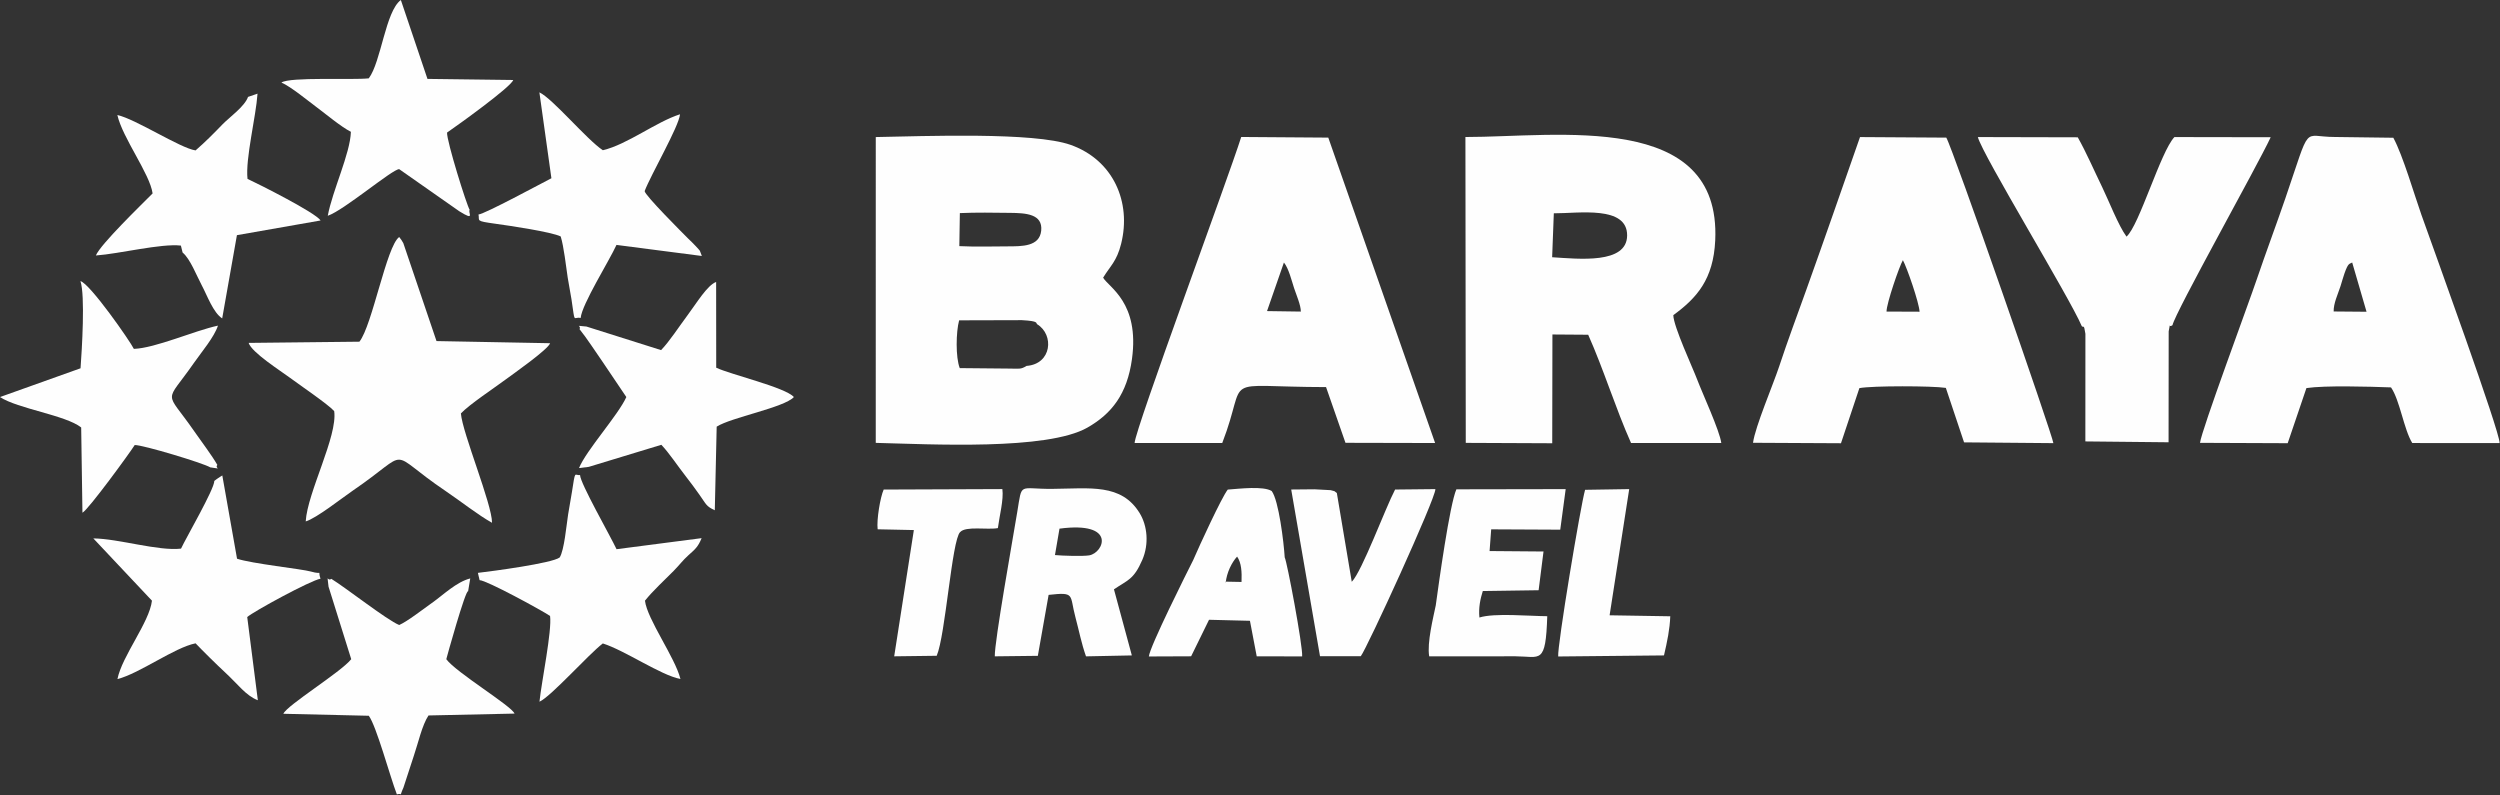 <svg width="1424" height="453" viewBox="0 0 1424 453" fill="none" xmlns="http://www.w3.org/2000/svg">
<rect x="0" y="0" width="1424" height="453" fill="#333333" stroke="none"/>
<path fill-rule="evenodd" clip-rule="evenodd" d="M584.729 208.419C581.421 210.462 580.66 209.979 575.362 209.949L546.673 209.675C544.26 203.52 544.536 188.985 546.322 182.458L582.044 182.361C592.147 182.889 589.823 184.093 590.822 184.725C600.534 190.699 599.133 207.347 584.729 208.42V208.419ZM546.734 121.384C555.966 120.959 566.113 121.139 575.406 121.25C584.163 121.353 594.064 121.796 593.067 131.411C592.123 140.519 582.025 140.29 574.045 140.331C565.159 140.375 555.584 140.639 546.434 140.194L546.734 121.384ZM628.336 158.168C632.479 151.355 636.081 148.904 638.592 138.883C644.532 115.186 634.193 91.174 609.826 82.52C588.995 75.121 526.38 77.565 498.839 78.068L498.831 252.26C530.056 253.031 596.442 256.666 619.413 243.549C633.336 235.599 642.038 224.339 644.765 204.546C649.206 172.307 631.528 163.67 628.335 158.167L628.336 158.168Z" fill="#FEFEFE"/>
<path fill-rule="evenodd" clip-rule="evenodd" d="M885.052 121.499C899.116 121.579 926.993 116.899 926.813 134.182C926.642 150.563 899.186 147.466 884.101 146.521L885.053 121.5L885.052 121.499ZM953.12 179.499C966.468 169.764 975.974 159.126 976.995 136.884C980.387 62.938 887.371 78.043 834.702 78.043L834.903 252.262L884.153 252.479L884.259 190.517L904.633 190.668C913.601 210.813 920.196 232.498 929.036 252.326L980.446 252.333C979.589 245.441 969.489 223.566 966.763 216.309C964.26 209.643 953.187 185.919 953.119 179.498L953.12 179.499Z" fill="#FEFEFE"/>
<path fill-rule="evenodd" clip-rule="evenodd" d="M1329.25 177.414C1329.14 172.809 1331.62 167.714 1333.19 162.899C1333.92 160.662 1334.52 158.231 1335.39 155.794C1337.63 149.476 1338.19 150.494 1339.81 149.53L1347.98 177.575L1329.25 177.414ZM1253.13 252.244L1303.07 252.449L1313.74 221.048C1324.37 219.48 1349.33 220.192 1361.92 220.663C1366.97 227.978 1369.21 244.539 1374.02 252.349L1423.79 252.387C1423.92 245.796 1386.67 143.288 1379.2 122.251C1375.31 111.322 1368.76 88.662 1363.24 78.465L1329.91 78.026C1311.03 78.042 1316.66 69.445 1301.75 112.938C1296.7 127.668 1290.33 144.716 1285.47 159.077C1280.81 172.896 1253.79 245.543 1253.13 252.243V252.244Z" fill="#FEFEFE"/>
<path fill-rule="evenodd" clip-rule="evenodd" d="M1074.57 177.47C1074.51 172.938 1081.95 151.367 1083.89 148.192C1086.23 152.483 1093.11 172.374 1093.39 177.548L1074.57 177.47ZM998.52 252.21L1048.62 252.471L1059.11 221.07C1066.57 219.677 1100.61 219.748 1108.35 220.941L1118.73 251.97L1169.6 252.413C1169.31 248.373 1112.21 84.27 1108.61 78.393L1059.46 78.076C1049.18 107.493 1039.33 135.89 1028.88 165.056C1023.62 179.72 1018.24 194.094 1013.5 208.475C1010 219.083 999.736 243.051 998.52 252.209V252.21Z" fill="#FEFEFE"/>
<path fill-rule="evenodd" clip-rule="evenodd" d="M731.322 149.519C734.05 152.885 735.742 159.935 737.096 164.068C738.125 167.21 741.109 174.214 740.941 177.474L721.698 177.194L731.323 149.52L731.322 149.519ZM646.277 252.317L696.197 252.316C711.589 212.532 692.579 220.398 755.32 220.49L766.38 252.225L817.443 252.344L756.589 78.384L707.002 78.021C699.576 101.531 646.539 244.543 646.276 252.317H646.277Z" fill="#FEFEFE"/>
<path fill-rule="evenodd" clip-rule="evenodd" d="M1185.74 185.707C1186.85 187.048 1186.91 184.034 1187.85 190.164L1187.82 251.431L1235.22 251.922L1235.28 188.786C1236.67 182.287 1234.76 187.218 1237.45 185.232C1238.99 177.9 1285.61 94.819 1293.39 78.169L1238.55 78.074C1230.68 86.323 1218.57 128.341 1211.26 134.782C1206.66 128.549 1201.06 114.109 1197.45 106.689C1192.77 97.082 1188.36 86.822 1183.49 78.208L1126.58 78.071C1129.2 88.229 1179 169.684 1185.74 185.706L1185.74 185.707Z" fill="#FEFEFE"/>
<path fill-rule="evenodd" clip-rule="evenodd" d="M204.722 194.628L141.62 195.318C143.413 200.819 159.721 211.139 165.078 215.122C170.642 219.258 186.947 230.329 190.353 234.158C192.417 248.41 175.055 280.585 174.137 297.004C180.302 295.163 194.91 283.579 200.844 279.533C235.837 255.677 218.885 256.145 253.831 279.697C262.059 285.242 272.456 293.461 280.262 297.77C280.339 287.314 263.367 246.568 262.531 235.49C267.274 230.427 281.497 221.005 288.065 216.133C292.609 212.762 312.198 199.043 313.34 195.495L248.632 194.278L229.73 138.494C229.539 138.125 228.86 137.021 228.664 136.711L227.387 135.003C220.172 140.123 212.075 185.35 204.723 194.627L204.722 194.628Z" fill="#FEFEFE"/>
<path fill-rule="evenodd" clip-rule="evenodd" d="M334.032 185.995C326.638 185.393 331.353 185.248 330.107 187.497C334.225 192.557 339.466 200.741 343.294 206.185L356.763 226.159C352.083 236.525 333.867 256.553 329.811 266.606L335.365 265.928L376.7 253.357C381.156 258.01 385.699 265.02 391.013 271.826C393.585 275.121 395.679 277.963 398.406 281.806C402.348 287.364 402.174 288.349 407.148 290.652L408.224 243.019C416.569 237.706 446.594 232.191 452.196 226.159C447.37 220.643 416.134 213.347 407.955 209.442L407.91 160.598C402.839 162.487 396.781 172.653 391.544 179.667C386.765 186.067 381.333 194.472 376.557 199.424L334.03 185.995H334.032Z" fill="#FEFEFE"/>
<path fill-rule="evenodd" clip-rule="evenodd" d="M160.3 47.029C165.542 49.225 175.85 57.739 180.437 61.125C185.028 64.515 194.38 72.34 199.872 75.078C199.482 87.499 189.354 108.558 186.697 122.899C195.752 119.905 223.725 96.171 227.385 96.351L261.59 120.318C270.946 126.17 266.419 121.157 267.522 119.513C265.836 116.981 254.412 80.379 254.635 75.512C260.247 71.674 291.087 49.572 292.331 45.565L243.481 44.943L228.324 0C219.553 6.482 217.097 35.259 210.054 44.62C200.909 45.682 165.049 43.671 160.299 47.029H160.3Z" fill="#FEFEFE"/>
<path fill-rule="evenodd" clip-rule="evenodd" d="M187.13 334.139L200.061 375.473C194.219 382.839 163.375 401.743 161.403 406.566L210.055 407.697C214.389 413.459 222.166 442.403 226.053 452.478C229.884 451.399 226.996 454.799 229.806 448.592L235.731 430.46C238.139 423.431 240.42 412.992 244.077 407.524L293.075 406.46C291.542 402.184 259.668 382.98 254.213 375.474C254.18 375.348 265.204 335.659 266.636 336.805L267.853 329.472C260.093 331.411 252.261 338.999 246.767 342.892C241.04 346.95 232.144 353.914 227.386 356.01C220.413 353.203 197.002 334.77 188.724 329.705C186.308 331.489 186.274 325.831 187.129 334.14L187.13 334.139Z" fill="#FEFEFE"/>
<path fill-rule="evenodd" clip-rule="evenodd" d="M122.073 273.942C122.154 278.513 105.936 306.381 103.115 312.5C90.123 313.994 67.596 306.832 53.158 306.672L86.555 342.144C85.128 354.455 69.45 373.749 66.9 386.813C79.651 383.526 99.39 368.8 111.401 366.442C115.339 370.596 123.54 378.678 128.04 382.834C135.595 389.81 140.029 396.233 146.867 398.857L140.821 351.477C144.254 348.353 177.031 330.519 182.563 329.639C180.645 324.096 184.498 327.687 177.05 325.541C172.129 324.123 143.076 321.014 135.015 318.239L126.624 270.822C126.228 271.111 125.669 271.404 125.374 271.598C125.089 271.787 124.467 272.19 124.184 272.379C123.919 272.556 122.391 273.632 122.074 273.942H122.073Z" fill="#FEFEFE"/>
<path fill-rule="evenodd" clip-rule="evenodd" d="M272.557 122.178C273.287 125.851 270.478 125.828 282.151 127.442C290.574 128.606 314.121 132.095 319.375 134.681C321.157 140.315 322.443 152.006 323.371 158.148C324.041 162.575 324.91 166.455 325.511 170.462C327.717 185.183 326.292 180.167 330.747 181.12C331.417 173.357 347.145 148.382 351.149 139.505L399.773 145.803C397.987 141.492 399.668 143.973 396.126 140.023C394.65 138.377 393.623 137.534 392.148 136.06C388.413 132.327 367.254 111.182 367.189 108.841C370.825 99.329 386.687 72.12 387.344 65.086C373.765 69.384 357.264 82.326 343.372 85.573C334.201 79.489 314.743 56.091 307.235 52.602L314.08 101.529C308.557 104.355 276.242 121.836 272.557 122.178Z" fill="#FEFEFE"/>
<path fill-rule="evenodd" clip-rule="evenodd" d="M273.18 330.456C277.169 330.544 308.115 347.389 313.317 350.838C314.487 359.174 308.429 388.5 307.281 399.691C313.83 396.799 335.254 372.662 343.372 366.507C356.132 370.555 376.341 384.634 387.586 386.752C384.482 374.405 368.638 352.762 367.369 342.144C371.912 336.448 378.661 330.326 383.737 325.158C387.058 321.778 388.861 319.191 392.149 316.24C395.825 312.943 397.57 311.632 399.641 306.532L351.18 312.822C347.688 305.342 330.426 275.148 330.401 270.61C327.102 270.956 327.803 267.154 325.727 280.522C325.121 284.426 324.228 289.007 323.599 293.027C322.658 299.037 321.411 313.387 318.799 317.532C314.435 320.872 279.948 325.411 272.207 326.306L273.181 330.454L273.18 330.456Z" fill="#FEFEFE"/>
<path fill-rule="evenodd" clip-rule="evenodd" d="M141.277 55.198C139.439 60.62 130.482 66.953 126.726 70.848C121.898 75.854 117.123 80.697 111.4 85.678C102.68 84.413 77.247 67.783 66.849 65.521C69.777 78.524 85.41 99.097 86.922 110.173C80.316 116.846 57.231 139.142 54.607 145.522C67.855 144.599 91.721 138.592 103.036 139.883L104.005 143.845C108.33 147.388 112.034 157.134 114.955 162.584C117.988 168.242 121.405 178.038 126.56 181.366L134.951 133.95L182.615 125.582C179.748 121.143 147.522 104.919 140.986 101.891C139.703 90.462 145.811 66.464 146.685 53.344C146.412 53.45 142.428 54.757 141.276 55.197L141.277 55.198Z" fill="#FEFEFE"/>
<path fill-rule="evenodd" clip-rule="evenodd" d="M119.779 266.213C127.507 267.291 122.036 267.001 123.804 264.821C120.644 259.29 114.809 251.671 110.623 245.625C93.771 221.288 93.672 230.859 110.539 206.621C114.901 200.351 121.947 192.147 124.153 185.473C110.391 188.467 88.663 198.24 76.248 198.728C74.176 194.427 51.293 161.546 45.81 160.108C48.604 168.254 46.635 199.39 45.879 209.774L0 226.159C10.042 232.802 37.461 236.497 46.244 243.487L46.96 292.05C50.331 290.31 73.729 258.26 76.739 253.486C81.336 253.382 115.773 263.751 119.779 266.213Z" fill="#FEFEFE"/>
<path fill-rule="evenodd" clip-rule="evenodd" d="M603.485 301.119C636.288 296.773 628.751 314.896 620.443 316.329C616.933 316.934 605.125 316.585 600.906 316.163L603.484 301.119L603.485 301.119ZM634.507 335.682C642.377 330.347 645.784 330.161 650.654 318.917C654.588 309.835 653.516 299.43 649.18 292.331C638.73 275.226 620.892 278.285 599.338 278.462C580.063 278.619 582.289 274.315 579.441 291.543C576.784 307.61 566.426 365.576 566.632 373.85L591.153 373.561L597.291 338.845C612.623 337.149 609.108 338.648 612.523 351.414C614.595 359.158 615.965 366.439 618.588 373.861L644.698 373.326L634.506 335.682H634.507Z" fill="#FEFEFE"/>
<path fill-rule="evenodd" clip-rule="evenodd" d="M775.115 373.761C778.58 369.376 817.693 284.061 817.602 278.598L794.644 278.844C789.069 289.482 775.798 325.49 769.963 331.392L761.465 280.818C759.409 279.321 761.056 280.076 757.933 279.195L748.684 278.703C744.428 278.77 740.234 278.763 735.471 278.828L751.871 373.761H775.114H775.115Z" fill="#FEFEFE"/>
<path fill-rule="evenodd" clip-rule="evenodd" d="M698 331.303L698.156 331.951C698.728 326.176 701.574 320.393 704.659 317.027C707.155 320.676 707.383 325.747 707.18 331.48L698.001 331.303H698ZM679.655 319.004C676.418 325.395 654.864 368.367 654.391 373.922L678.466 373.824L688.663 353.024L711.969 353.605L715.825 373.843L741.706 373.883C742.193 368.201 733.042 319.649 731.769 317.488C731.235 308.818 728.393 285.134 724.362 279.68C719.511 276.74 706.156 278.363 699.325 278.87C695.717 283.557 683.246 310.693 679.654 319.003L679.655 319.004Z" fill="#FEFEFE"/>
<path fill-rule="evenodd" clip-rule="evenodd" d="M568.389 300.802C569.288 293.804 571.782 284.539 570.947 278.585L503.351 278.852C501.416 283.137 499.246 295.965 499.909 301.484L520.533 301.922L509.333 373.839L533.541 373.531C538.522 362.049 542.184 307.595 546.881 303.089C550.188 299.473 562.492 301.938 568.389 300.802Z" fill="#FEFEFE"/>
<path fill-rule="evenodd" clip-rule="evenodd" d="M928 278.595L902.869 278.998C900.285 288.005 886.948 368.137 887.549 373.929L947.805 373.326C949.672 365.304 951.121 358.369 951.383 351.036L916.832 350.47L927.999 278.595H928Z" fill="#FEFEFE"/>
<path fill-rule="evenodd" clip-rule="evenodd" d="M849.383 301.507L888.718 301.705L891.814 278.606L829.548 278.719C825.711 287.463 819.491 332.506 817.813 344.804C816.363 351.857 812.775 366.061 814.063 373.84L863.312 373.826C877.482 373.92 880.421 378.827 881.318 350.988C871.018 350.942 851.263 349.045 842.671 351.737C842.115 346.098 843.198 341.138 844.602 336.655L876.398 336.193L879.184 314.133L848.466 313.876L849.382 301.508L849.383 301.507Z" fill="#FEFEFE"/>
</svg>

